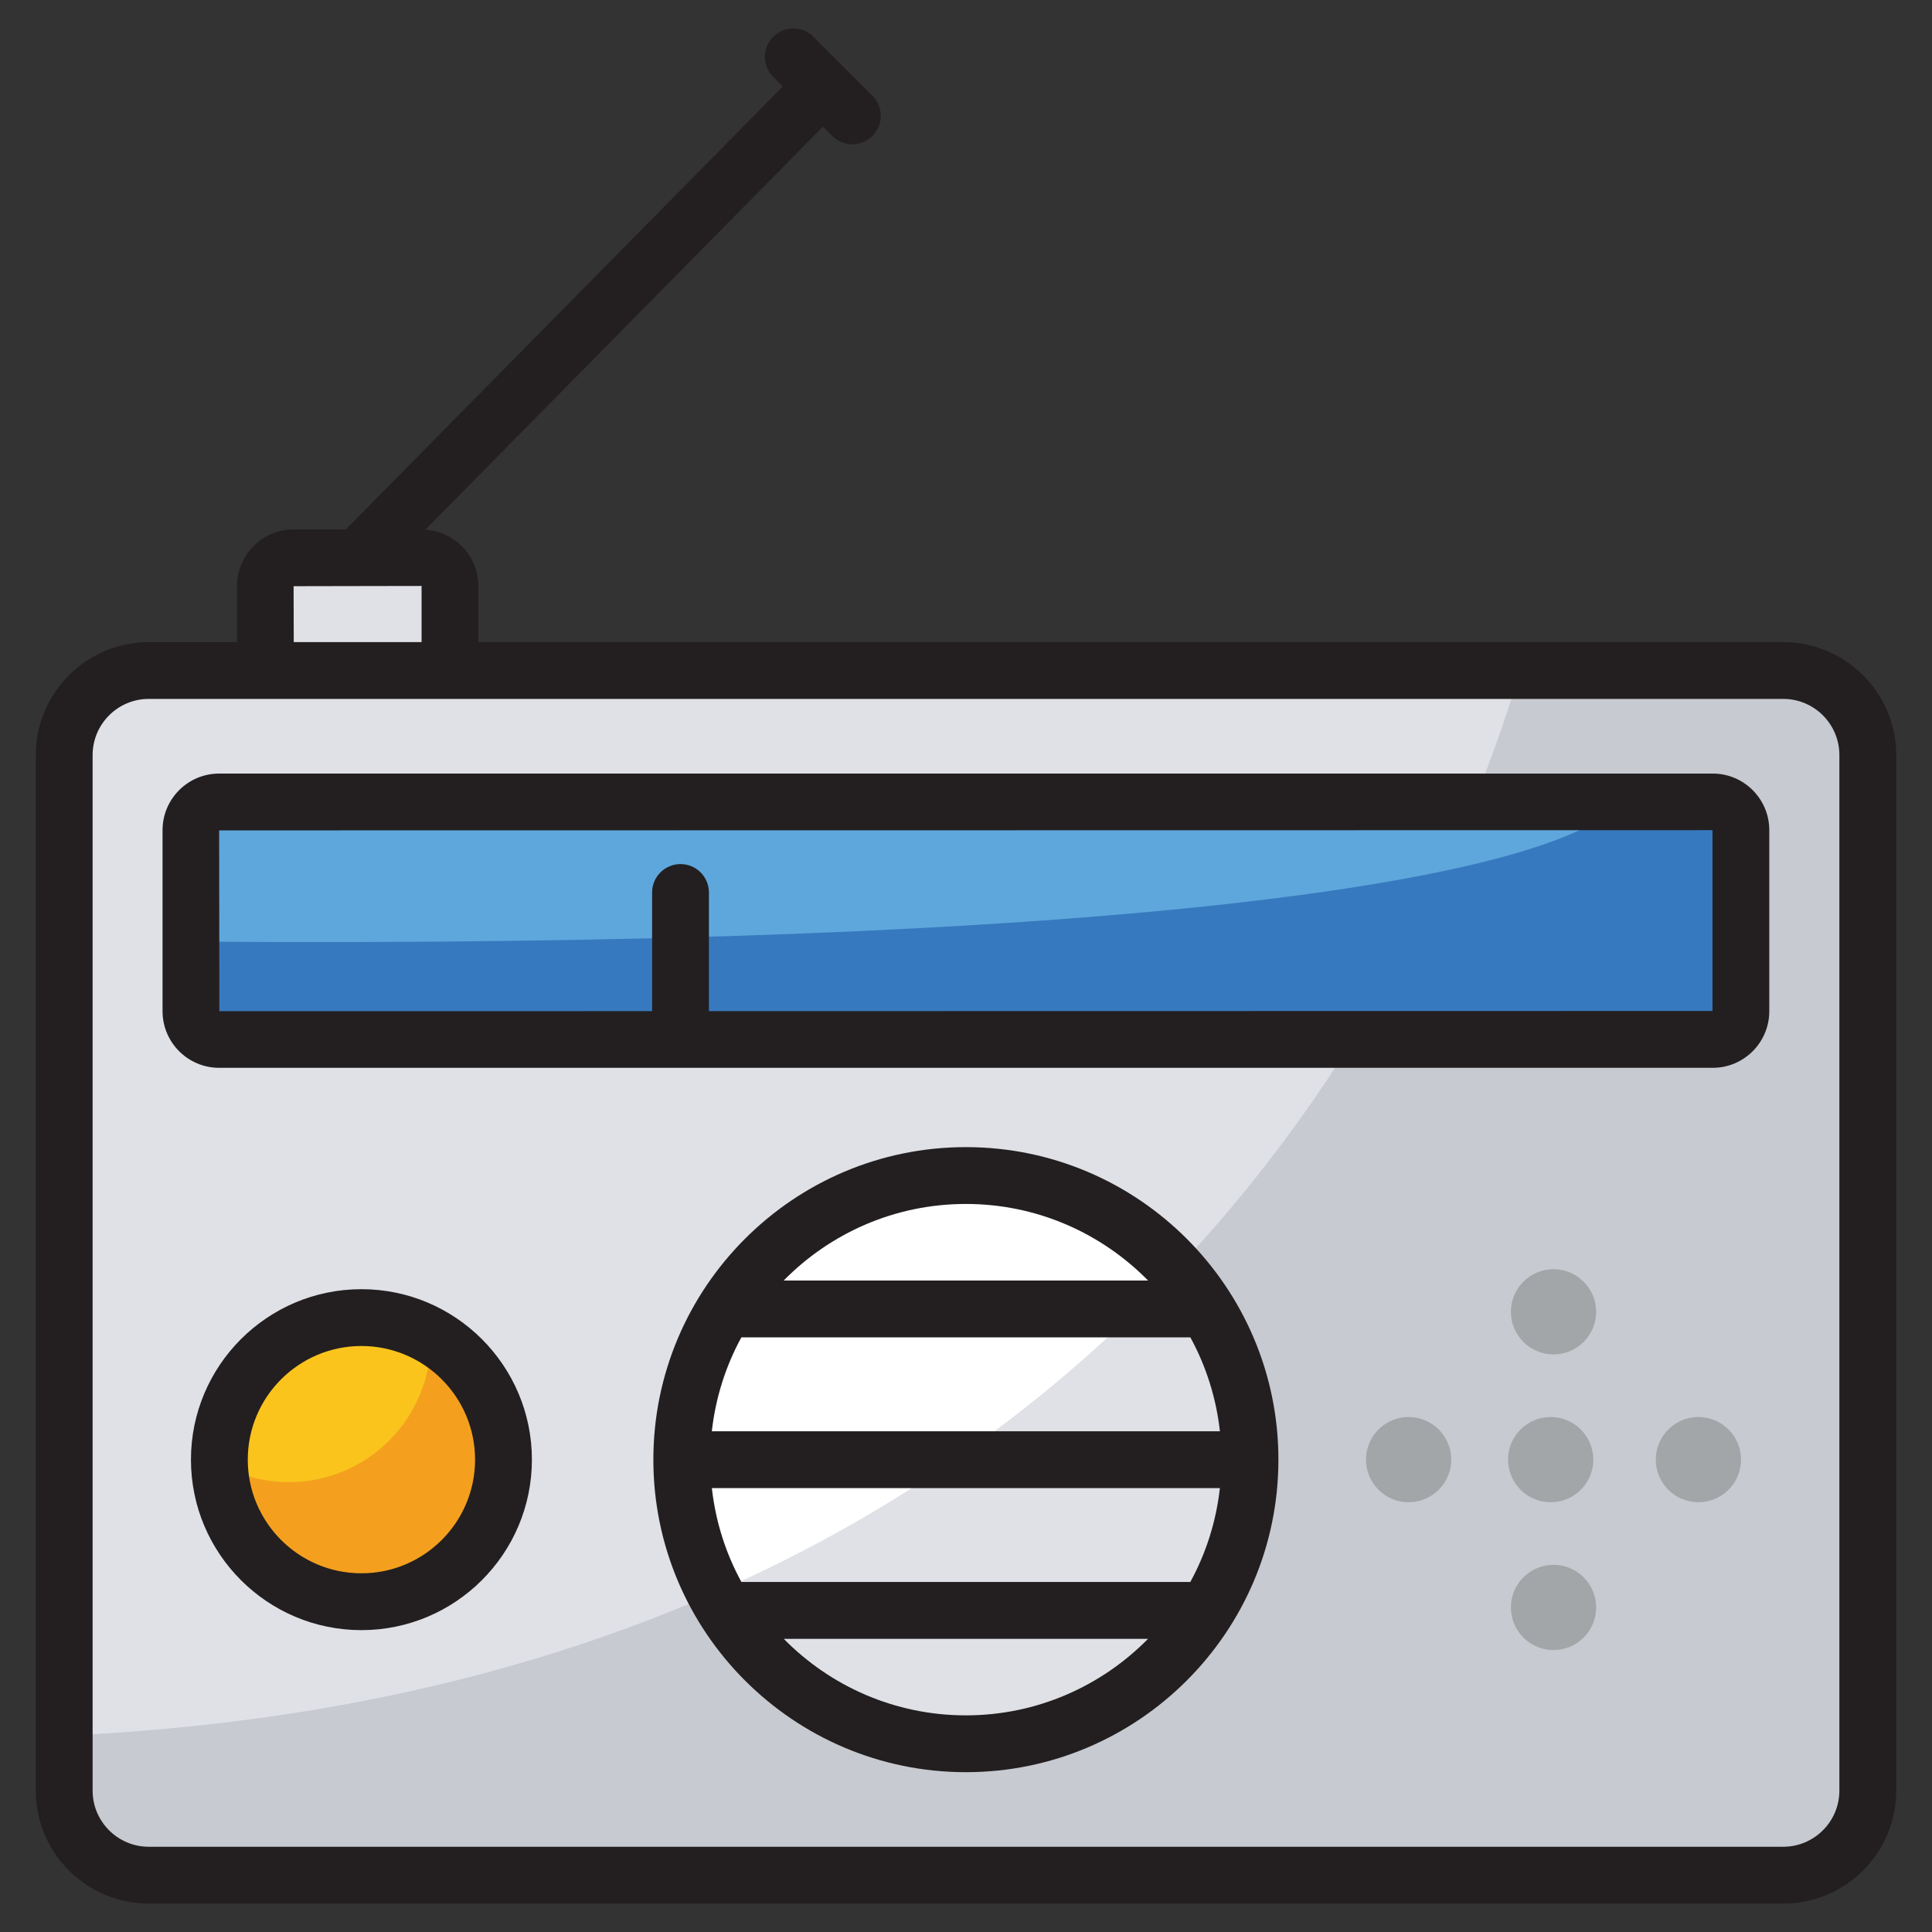<svg xmlns="http://www.w3.org/2000/svg" enable-background="new 0 0 68 68" viewBox="0 0 68 68"><rect x="0" y="0" width="68" height="68" fill="#333333" stroke="none"/><path fill="#DFE1E6" d="M2.26,26.575v36.449c0,1.643,1.332,2.976,2.976,2.976h57.529
			c1.643,0,2.976-1.332,2.976-2.976V26.575c0-1.643-1.332-2.976-2.976-2.976H5.236
			C3.592,23.6,2.26,24.932,2.26,26.575z"/><path fill="#C7CAD0" d="M65.742,26.578v36.45c0,1.64-1.33,2.97-2.98,2.97H5.232
			c-1.64,0-2.97-1.33-2.97-2.97v-1.93c36.88-1.68,48.2-27.31,51.25-37.5h9.25
			C64.412,23.598,65.742,24.928,65.742,26.578z"/><path fill="#C7CAD0" d="M65.746,26.573v36.45c0,1.64-1.33,2.97-2.98,2.97H5.237
			c-1.64,0-2.97-1.33-2.97-2.97v-1.93c9.1-0.41,16.65-2.29,22.9-5.03
			c6.87-3.01,12.17-7.07,16.24-11.39c7.25-7.67,10.64-16.16,12.11-21.08h9.25
			C64.416,23.593,65.746,24.923,65.746,26.573z"/><path fill="#DFE1E6" d="M9.342,20.624v2.976h6.496v-2.976c0-0.548-0.444-0.992-0.992-0.992h-4.512
		C9.786,19.632,9.342,20.076,9.342,20.624z"/><line x1="12.59" x2="28.96" y1="19.632" y2="3.039" fill="#DFE1E6"/><circle cx="12.721" cy="51.374" r="5" fill="#FAC41D"/><path fill="#F4A01E" d="M17.721,51.375c0,2.759-2.238,4.998-5.002,4.998c-2.709,0-4.911-2.156-4.993-4.842
				c0.704,0.393,1.508,0.621,2.366,0.635h0.073c1.951,0,3.646-1.119,4.463-2.755
				c0.343-0.676,0.534-1.434,0.534-2.243c0-0.055,0-0.11-0.005-0.16
				C16.689,47.862,17.721,49.497,17.721,51.375z"/><path fill="#5EA7DC" d="M61.274,35.591v-6.372c0-0.548-0.444-0.992-0.992-0.992H7.713
			c-0.548,0-0.992,0.444-0.992,0.992v6.372c0,0.548,0.444,0.992,0.992,0.992h52.569
			C60.83,36.583,61.274,36.139,61.274,35.591z"/><path fill="#3779BE" d="M61.279,29.217v6.378c0,0.546-0.446,0.992-0.992,0.992H7.718
			c-0.555,0-0.992-0.446-0.992-0.992v-2.453c32.524,0.238,47.826-2.121,50.365-4.917h3.197
			C60.833,28.225,61.279,28.672,61.279,29.217z"/><circle cx="33.996" cy="51.374" r="10" fill="#FFF"/><path fill="#DFE1E6" d="M43.996,51.373c0,5.52-4.48,10-10,10c-3.83,0-7.15-2.15-8.83-5.31
			c6.87-3.01,12.17-7.07,16.24-11.39C43.016,46.443,43.996,48.793,43.996,51.373z"/><path fill="#231F20" d="M62.764,22.6H16.838v-1.976c0-1.056-0.829-1.915-1.869-1.979L28.965,4.458
			l0.327,0.327c0.195,0.195,0.451,0.293,0.707,0.293S30.51,4.98,30.706,4.785
			c0.391-0.39,0.391-1.023,0-1.414l-1.041-1.042c-0.001-0.001-0.001-0.002-0.001-0.002
			c-0.001-0.001-0.002-0.001-0.003-0.002l-1.032-1.032c-0.391-0.391-1.023-0.391-1.414,0
			c-0.391,0.39-0.391,1.023,0,1.414l0.336,0.337l-15.379,15.589h-1.838
			c-1.099,0-1.992,0.894-1.992,1.992v1.976H5.236c-2.192,0-3.976,1.783-3.976,3.976v36.449
			c0,2.192,1.783,3.976,3.976,3.976h57.528c2.192,0,3.976-1.783,3.976-3.976V26.575
			C66.74,24.383,64.957,22.6,62.764,22.6z M10.334,20.632c0.283-0.001,4.783-0.009,4.504-0.008
			v1.976h-4.499L10.334,20.632z M64.74,63.024c0,1.089-0.887,1.976-1.976,1.976H5.236
			c-1.089,0-1.976-0.886-1.976-1.976V26.575c0-1.089,0.887-1.976,1.976-1.976
			c9.549,0,42.581,0,57.528,0c1.089,0,1.976,0.886,1.976,1.976V63.024z"/><path fill="#231F20" d="M12.721 45.375c-3.309 0-6 2.691-6 6s2.691 6 6 6 6-2.691 6-6S16.03 45.375 12.721 45.375zM12.721 55.375c-2.206 0-4-1.794-4-4s1.794-4 4-4 4 1.794 4 4S14.927 55.375 12.721 55.375zM60.283 27.227H7.713c-1.099 0-1.992.894-1.992 1.992v6.373c0 1.098.894 1.992 1.992 1.992h52.569c1.098 0 1.991-.894 1.991-1.992v-6.373C62.274 28.121 61.38 27.227 60.283 27.227zM60.274 35.583l-35.322.006V31.413c0-.552-.447-1-1-1s-1 .448-1 1v4.176L7.721 35.591l-.008-6.364 52.561-.008V35.583zM60.283 35.583c0 0 0 0 .001 0C60.184 35.583 60.183 35.583 60.283 35.583zM33.996 40.375c-6.065 0-11 4.935-11 11s4.935 11 11 11 11-4.935 11-11S40.061 40.375 33.996 40.375zM25.055 52.376H42.936c-.132 1.186-.493 2.303-1.041 3.305H26.096C25.547 54.679 25.187 53.562 25.055 52.376zM25.054 50.376c.132-1.186.492-2.303 1.04-3.305h15.803c.548 1.002.908 2.12 1.04 3.305H25.054zM33.996 42.375c2.509 0 4.779 1.034 6.413 2.696H27.583C29.216 43.409 31.486 42.375 33.996 42.375zM33.996 60.375c-2.508 0-4.777-1.033-6.41-2.693h12.821C38.772 59.341 36.503 60.375 33.996 60.375z"/><g><circle cx="54.679" cy="46.172" r="1.5" fill="#A3A6A8"/><circle cx="54.679" cy="56.577" r="1.5" fill="#A3A6A8"/><circle cx="59.779" cy="51.374" r="1.5" fill="#A3A6A8"/><circle cx="49.579" cy="51.374" r="1.5" fill="#A3A6A8"/><g><circle cx="54.579" cy="51.374" r="1.5" fill="#A3A6A8"/></g></g></svg>